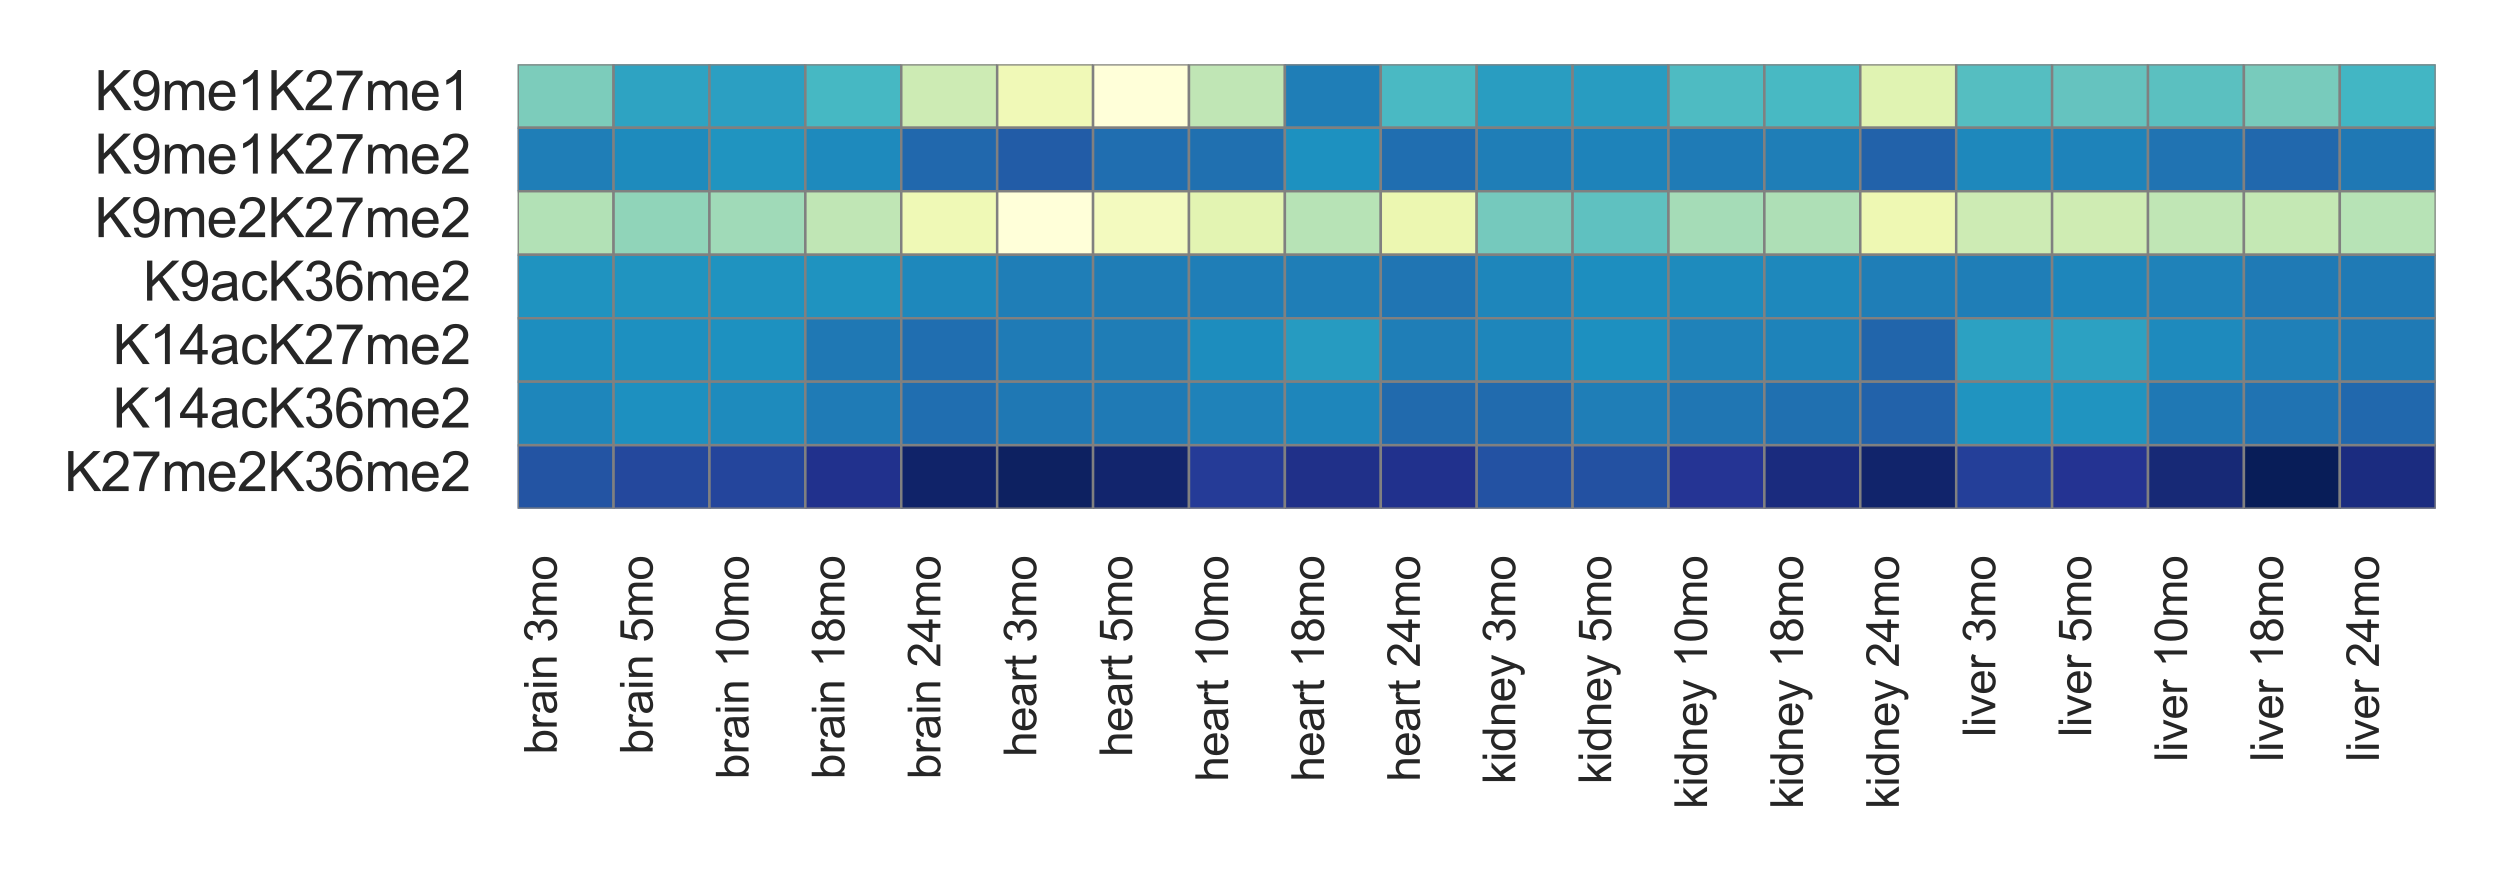 <?xml version="1.0" encoding="utf-8" standalone="no"?>
<!DOCTYPE svg PUBLIC "-//W3C//DTD SVG 1.1//EN"
  "http://www.w3.org/Graphics/SVG/1.1/DTD/svg11.dtd">
<svg xmlns:xlink="http://www.w3.org/1999/xlink" width="504pt" height="176.4pt" viewBox="0 0 504 176.4" xmlns="http://www.w3.org/2000/svg" version="1.1">
 <defs>
  <style type="text/css">*{stroke-linejoin: round; stroke-linecap: butt}</style>
 </defs>
 <g id="figure_1">
  <g id="patch_1">
   <path d="M 0 176.4 
L 504 176.4 
L 504 0 
L 0 0 
z
" style="fill: #ffffff"/>
  </g>
  <g id="axes_1">
   <g id="patch_2">
    <path d="M 104.36 102.55 
L 491.04 102.55 
L 491.04 12.96 
L 104.36 12.96 
z
" style="fill: #ffffff"/>
   </g>
   <g id="matplotlib.axis_1">
    <g id="xtick_1">
     <g id="text_1">
      <!-- brain 3mo -->
      <g style="fill: #262626" transform="translate(112.238 152.068) rotate(-90) scale(0.09 -0.09)">
       <defs>
        <path id="ArialMT-62" d="M 941 0 
L 419 0 
L 419 4581 
L 981 4581 
L 981 2947 
Q 1338 3394 1891 3394 
Q 2197 3394 2470 3270 
Q 2744 3147 2920 2923 
Q 3097 2700 3197 2384 
Q 3297 2069 3297 1709 
Q 3297 856 2875 390 
Q 2453 -75 1863 -75 
Q 1275 -75 941 416 
L 941 0 
z
M 934 1684 
Q 934 1088 1097 822 
Q 1363 388 1816 388 
Q 2184 388 2453 708 
Q 2722 1028 2722 1663 
Q 2722 2313 2464 2622 
Q 2206 2931 1841 2931 
Q 1472 2931 1203 2611 
Q 934 2291 934 1684 
z
" transform="scale(0.016)"/>
        <path id="ArialMT-72" d="M 416 0 
L 416 3319 
L 922 3319 
L 922 2816 
Q 1116 3169 1280 3281 
Q 1444 3394 1641 3394 
Q 1925 3394 2219 3213 
L 2025 2691 
Q 1819 2813 1613 2813 
Q 1428 2813 1281 2702 
Q 1134 2591 1072 2394 
Q 978 2094 978 1738 
L 978 0 
L 416 0 
z
" transform="scale(0.016)"/>
        <path id="ArialMT-61" d="M 2588 409 
Q 2275 144 1986 34 
Q 1697 -75 1366 -75 
Q 819 -75 525 192 
Q 231 459 231 875 
Q 231 1119 342 1320 
Q 453 1522 633 1644 
Q 813 1766 1038 1828 
Q 1203 1872 1538 1913 
Q 2219 1994 2541 2106 
Q 2544 2222 2544 2253 
Q 2544 2597 2384 2738 
Q 2169 2928 1744 2928 
Q 1347 2928 1158 2789 
Q 969 2650 878 2297 
L 328 2372 
Q 403 2725 575 2942 
Q 747 3159 1072 3276 
Q 1397 3394 1825 3394 
Q 2250 3394 2515 3294 
Q 2781 3194 2906 3042 
Q 3031 2891 3081 2659 
Q 3109 2516 3109 2141 
L 3109 1391 
Q 3109 606 3145 398 
Q 3181 191 3288 0 
L 2700 0 
Q 2613 175 2588 409 
z
M 2541 1666 
Q 2234 1541 1622 1453 
Q 1275 1403 1131 1340 
Q 988 1278 909 1158 
Q 831 1038 831 891 
Q 831 666 1001 516 
Q 1172 366 1500 366 
Q 1825 366 2078 508 
Q 2331 650 2450 897 
Q 2541 1088 2541 1459 
L 2541 1666 
z
" transform="scale(0.016)"/>
        <path id="ArialMT-69" d="M 425 3934 
L 425 4581 
L 988 4581 
L 988 3934 
L 425 3934 
z
M 425 0 
L 425 3319 
L 988 3319 
L 988 0 
L 425 0 
z
" transform="scale(0.016)"/>
        <path id="ArialMT-6e" d="M 422 0 
L 422 3319 
L 928 3319 
L 928 2847 
Q 1294 3394 1984 3394 
Q 2284 3394 2536 3286 
Q 2788 3178 2913 3003 
Q 3038 2828 3088 2588 
Q 3119 2431 3119 2041 
L 3119 0 
L 2556 0 
L 2556 2019 
Q 2556 2363 2490 2533 
Q 2425 2703 2258 2804 
Q 2091 2906 1866 2906 
Q 1506 2906 1245 2678 
Q 984 2450 984 1813 
L 984 0 
L 422 0 
z
" transform="scale(0.016)"/>
        <path id="ArialMT-20" transform="scale(0.016)"/>
        <path id="ArialMT-33" d="M 269 1209 
L 831 1284 
Q 928 806 1161 595 
Q 1394 384 1728 384 
Q 2125 384 2398 659 
Q 2672 934 2672 1341 
Q 2672 1728 2419 1979 
Q 2166 2231 1775 2231 
Q 1616 2231 1378 2169 
L 1441 2663 
Q 1497 2656 1531 2656 
Q 1891 2656 2178 2843 
Q 2466 3031 2466 3422 
Q 2466 3731 2256 3934 
Q 2047 4138 1716 4138 
Q 1388 4138 1169 3931 
Q 950 3725 888 3313 
L 325 3413 
Q 428 3978 793 4289 
Q 1159 4600 1703 4600 
Q 2078 4600 2393 4439 
Q 2709 4278 2876 4000 
Q 3044 3722 3044 3409 
Q 3044 3113 2884 2869 
Q 2725 2625 2413 2481 
Q 2819 2388 3044 2092 
Q 3269 1797 3269 1353 
Q 3269 753 2831 336 
Q 2394 -81 1725 -81 
Q 1122 -81 723 278 
Q 325 638 269 1209 
z
" transform="scale(0.016)"/>
        <path id="ArialMT-6d" d="M 422 0 
L 422 3319 
L 925 3319 
L 925 2853 
Q 1081 3097 1340 3245 
Q 1600 3394 1931 3394 
Q 2300 3394 2536 3241 
Q 2772 3088 2869 2813 
Q 3263 3394 3894 3394 
Q 4388 3394 4653 3120 
Q 4919 2847 4919 2278 
L 4919 0 
L 4359 0 
L 4359 2091 
Q 4359 2428 4304 2576 
Q 4250 2725 4106 2815 
Q 3963 2906 3769 2906 
Q 3419 2906 3187 2673 
Q 2956 2441 2956 1928 
L 2956 0 
L 2394 0 
L 2394 2156 
Q 2394 2531 2256 2718 
Q 2119 2906 1806 2906 
Q 1569 2906 1367 2781 
Q 1166 2656 1075 2415 
Q 984 2175 984 1722 
L 984 0 
L 422 0 
z
" transform="scale(0.016)"/>
        <path id="ArialMT-6f" d="M 213 1659 
Q 213 2581 725 3025 
Q 1153 3394 1769 3394 
Q 2453 3394 2887 2945 
Q 3322 2497 3322 1706 
Q 3322 1066 3130 698 
Q 2938 331 2570 128 
Q 2203 -75 1769 -75 
Q 1072 -75 642 372 
Q 213 819 213 1659 
z
M 791 1659 
Q 791 1022 1069 705 
Q 1347 388 1769 388 
Q 2188 388 2466 706 
Q 2744 1025 2744 1678 
Q 2744 2294 2464 2611 
Q 2184 2928 1769 2928 
Q 1347 2928 1069 2612 
Q 791 2297 791 1659 
z
" transform="scale(0.016)"/>
       </defs>
       <use xlink:href="#ArialMT-62"/>
       <use xlink:href="#ArialMT-72" transform="translate(55.615 0)"/>
       <use xlink:href="#ArialMT-61" transform="translate(88.916 0)"/>
       <use xlink:href="#ArialMT-69" transform="translate(144.531 0)"/>
       <use xlink:href="#ArialMT-6e" transform="translate(166.748 0)"/>
       <use xlink:href="#ArialMT-20" transform="translate(222.363 0)"/>
       <use xlink:href="#ArialMT-33" transform="translate(250.146 0)"/>
       <use xlink:href="#ArialMT-6d" transform="translate(305.762 0)"/>
       <use xlink:href="#ArialMT-6f" transform="translate(389.062 0)"/>
      </g>
     </g>
    </g>
    <g id="xtick_2">
     <g id="text_2">
      <!-- brain 5mo -->
      <g style="fill: #262626" transform="translate(131.572 152.068) rotate(-90) scale(0.09 -0.09)">
       <defs>
        <path id="ArialMT-35" d="M 266 1200 
L 856 1250 
Q 922 819 1161 601 
Q 1400 384 1738 384 
Q 2144 384 2425 690 
Q 2706 997 2706 1503 
Q 2706 1984 2436 2262 
Q 2166 2541 1728 2541 
Q 1456 2541 1237 2417 
Q 1019 2294 894 2097 
L 366 2166 
L 809 4519 
L 3088 4519 
L 3088 3981 
L 1259 3981 
L 1013 2750 
Q 1425 3038 1878 3038 
Q 2478 3038 2890 2622 
Q 3303 2206 3303 1553 
Q 3303 931 2941 478 
Q 2500 -78 1738 -78 
Q 1113 -78 717 272 
Q 322 622 266 1200 
z
" transform="scale(0.016)"/>
       </defs>
       <use xlink:href="#ArialMT-62"/>
       <use xlink:href="#ArialMT-72" transform="translate(55.615 0)"/>
       <use xlink:href="#ArialMT-61" transform="translate(88.916 0)"/>
       <use xlink:href="#ArialMT-69" transform="translate(144.531 0)"/>
       <use xlink:href="#ArialMT-6e" transform="translate(166.748 0)"/>
       <use xlink:href="#ArialMT-20" transform="translate(222.363 0)"/>
       <use xlink:href="#ArialMT-35" transform="translate(250.146 0)"/>
       <use xlink:href="#ArialMT-6d" transform="translate(305.762 0)"/>
       <use xlink:href="#ArialMT-6f" transform="translate(389.062 0)"/>
      </g>
     </g>
    </g>
    <g id="xtick_3">
     <g id="text_3">
      <!-- brain 10mo -->
      <g style="fill: #262626" transform="translate(150.906 157.072) rotate(-90) scale(0.09 -0.09)">
       <defs>
        <path id="ArialMT-31" d="M 2384 0 
L 1822 0 
L 1822 3584 
Q 1619 3391 1289 3197 
Q 959 3003 697 2906 
L 697 3450 
Q 1169 3672 1522 3987 
Q 1875 4303 2022 4600 
L 2384 4600 
L 2384 0 
z
" transform="scale(0.016)"/>
        <path id="ArialMT-30" d="M 266 2259 
Q 266 3072 433 3567 
Q 600 4063 929 4331 
Q 1259 4600 1759 4600 
Q 2128 4600 2406 4451 
Q 2684 4303 2865 4023 
Q 3047 3744 3150 3342 
Q 3253 2941 3253 2259 
Q 3253 1453 3087 958 
Q 2922 463 2592 192 
Q 2263 -78 1759 -78 
Q 1097 -78 719 397 
Q 266 969 266 2259 
z
M 844 2259 
Q 844 1131 1108 757 
Q 1372 384 1759 384 
Q 2147 384 2411 759 
Q 2675 1134 2675 2259 
Q 2675 3391 2411 3762 
Q 2147 4134 1753 4134 
Q 1366 4134 1134 3806 
Q 844 3388 844 2259 
z
" transform="scale(0.016)"/>
       </defs>
       <use xlink:href="#ArialMT-62"/>
       <use xlink:href="#ArialMT-72" transform="translate(55.615 0)"/>
       <use xlink:href="#ArialMT-61" transform="translate(88.916 0)"/>
       <use xlink:href="#ArialMT-69" transform="translate(144.531 0)"/>
       <use xlink:href="#ArialMT-6e" transform="translate(166.748 0)"/>
       <use xlink:href="#ArialMT-20" transform="translate(222.363 0)"/>
       <use xlink:href="#ArialMT-31" transform="translate(250.146 0)"/>
       <use xlink:href="#ArialMT-30" transform="translate(305.762 0)"/>
       <use xlink:href="#ArialMT-6d" transform="translate(361.377 0)"/>
       <use xlink:href="#ArialMT-6f" transform="translate(444.678 0)"/>
      </g>
     </g>
    </g>
    <g id="xtick_4">
     <g id="text_4">
      <!-- brain 18mo -->
      <g style="fill: #262626" transform="translate(170.24 157.072) rotate(-90) scale(0.09 -0.09)">
       <defs>
        <path id="ArialMT-38" d="M 1131 2484 
Q 781 2613 612 2850 
Q 444 3088 444 3419 
Q 444 3919 803 4259 
Q 1163 4600 1759 4600 
Q 2359 4600 2725 4251 
Q 3091 3903 3091 3403 
Q 3091 3084 2923 2848 
Q 2756 2613 2416 2484 
Q 2838 2347 3058 2040 
Q 3278 1734 3278 1309 
Q 3278 722 2862 322 
Q 2447 -78 1769 -78 
Q 1091 -78 675 323 
Q 259 725 259 1325 
Q 259 1772 486 2073 
Q 713 2375 1131 2484 
z
M 1019 3438 
Q 1019 3113 1228 2906 
Q 1438 2700 1772 2700 
Q 2097 2700 2305 2904 
Q 2513 3109 2513 3406 
Q 2513 3716 2298 3927 
Q 2084 4138 1766 4138 
Q 1444 4138 1231 3931 
Q 1019 3725 1019 3438 
z
M 838 1322 
Q 838 1081 952 856 
Q 1066 631 1291 507 
Q 1516 384 1775 384 
Q 2178 384 2440 643 
Q 2703 903 2703 1303 
Q 2703 1709 2433 1975 
Q 2163 2241 1756 2241 
Q 1359 2241 1098 1978 
Q 838 1716 838 1322 
z
" transform="scale(0.016)"/>
       </defs>
       <use xlink:href="#ArialMT-62"/>
       <use xlink:href="#ArialMT-72" transform="translate(55.615 0)"/>
       <use xlink:href="#ArialMT-61" transform="translate(88.916 0)"/>
       <use xlink:href="#ArialMT-69" transform="translate(144.531 0)"/>
       <use xlink:href="#ArialMT-6e" transform="translate(166.748 0)"/>
       <use xlink:href="#ArialMT-20" transform="translate(222.363 0)"/>
       <use xlink:href="#ArialMT-31" transform="translate(250.146 0)"/>
       <use xlink:href="#ArialMT-38" transform="translate(305.762 0)"/>
       <use xlink:href="#ArialMT-6d" transform="translate(361.377 0)"/>
       <use xlink:href="#ArialMT-6f" transform="translate(444.678 0)"/>
      </g>
     </g>
    </g>
    <g id="xtick_5">
     <g id="text_5">
      <!-- brain 24mo -->
      <g style="fill: #262626" transform="translate(189.574 157.072) rotate(-90) scale(0.09 -0.09)">
       <defs>
        <path id="ArialMT-32" d="M 3222 541 
L 3222 0 
L 194 0 
Q 188 203 259 391 
Q 375 700 629 1000 
Q 884 1300 1366 1694 
Q 2113 2306 2375 2664 
Q 2638 3022 2638 3341 
Q 2638 3675 2398 3904 
Q 2159 4134 1775 4134 
Q 1369 4134 1125 3890 
Q 881 3647 878 3216 
L 300 3275 
Q 359 3922 746 4261 
Q 1134 4600 1788 4600 
Q 2447 4600 2831 4234 
Q 3216 3869 3216 3328 
Q 3216 3053 3103 2787 
Q 2991 2522 2730 2228 
Q 2469 1934 1863 1422 
Q 1356 997 1212 845 
Q 1069 694 975 541 
L 3222 541 
z
" transform="scale(0.016)"/>
        <path id="ArialMT-34" d="M 2069 0 
L 2069 1097 
L 81 1097 
L 81 1613 
L 2172 4581 
L 2631 4581 
L 2631 1613 
L 3250 1613 
L 3250 1097 
L 2631 1097 
L 2631 0 
L 2069 0 
z
M 2069 1613 
L 2069 3678 
L 634 1613 
L 2069 1613 
z
" transform="scale(0.016)"/>
       </defs>
       <use xlink:href="#ArialMT-62"/>
       <use xlink:href="#ArialMT-72" transform="translate(55.615 0)"/>
       <use xlink:href="#ArialMT-61" transform="translate(88.916 0)"/>
       <use xlink:href="#ArialMT-69" transform="translate(144.531 0)"/>
       <use xlink:href="#ArialMT-6e" transform="translate(166.748 0)"/>
       <use xlink:href="#ArialMT-20" transform="translate(222.363 0)"/>
       <use xlink:href="#ArialMT-32" transform="translate(250.146 0)"/>
       <use xlink:href="#ArialMT-34" transform="translate(305.762 0)"/>
       <use xlink:href="#ArialMT-6d" transform="translate(361.377 0)"/>
       <use xlink:href="#ArialMT-6f" transform="translate(444.678 0)"/>
      </g>
     </g>
    </g>
    <g id="xtick_6">
     <g id="text_6">
      <!-- heart 3mo -->
      <g style="fill: #262626" transform="translate(208.908 152.568) rotate(-90) scale(0.09 -0.09)">
       <defs>
        <path id="ArialMT-68" d="M 422 0 
L 422 4581 
L 984 4581 
L 984 2938 
Q 1378 3394 1978 3394 
Q 2347 3394 2619 3248 
Q 2891 3103 3008 2847 
Q 3125 2591 3125 2103 
L 3125 0 
L 2563 0 
L 2563 2103 
Q 2563 2525 2380 2717 
Q 2197 2909 1863 2909 
Q 1613 2909 1392 2779 
Q 1172 2650 1078 2428 
Q 984 2206 984 1816 
L 984 0 
L 422 0 
z
" transform="scale(0.016)"/>
        <path id="ArialMT-65" d="M 2694 1069 
L 3275 997 
Q 3138 488 2766 206 
Q 2394 -75 1816 -75 
Q 1088 -75 661 373 
Q 234 822 234 1631 
Q 234 2469 665 2931 
Q 1097 3394 1784 3394 
Q 2450 3394 2872 2941 
Q 3294 2488 3294 1666 
Q 3294 1616 3291 1516 
L 816 1516 
Q 847 969 1125 678 
Q 1403 388 1819 388 
Q 2128 388 2347 550 
Q 2566 713 2694 1069 
z
M 847 1978 
L 2700 1978 
Q 2663 2397 2488 2606 
Q 2219 2931 1791 2931 
Q 1403 2931 1139 2672 
Q 875 2413 847 1978 
z
" transform="scale(0.016)"/>
        <path id="ArialMT-74" d="M 1650 503 
L 1731 6 
Q 1494 -44 1306 -44 
Q 1000 -44 831 53 
Q 663 150 594 308 
Q 525 466 525 972 
L 525 2881 
L 113 2881 
L 113 3319 
L 525 3319 
L 525 4141 
L 1084 4478 
L 1084 3319 
L 1650 3319 
L 1650 2881 
L 1084 2881 
L 1084 941 
Q 1084 700 1114 631 
Q 1144 563 1211 522 
Q 1278 481 1403 481 
Q 1497 481 1650 503 
z
" transform="scale(0.016)"/>
       </defs>
       <use xlink:href="#ArialMT-68"/>
       <use xlink:href="#ArialMT-65" transform="translate(55.615 0)"/>
       <use xlink:href="#ArialMT-61" transform="translate(111.23 0)"/>
       <use xlink:href="#ArialMT-72" transform="translate(166.846 0)"/>
       <use xlink:href="#ArialMT-74" transform="translate(200.146 0)"/>
       <use xlink:href="#ArialMT-20" transform="translate(227.93 0)"/>
       <use xlink:href="#ArialMT-33" transform="translate(255.713 0)"/>
       <use xlink:href="#ArialMT-6d" transform="translate(311.328 0)"/>
       <use xlink:href="#ArialMT-6f" transform="translate(394.629 0)"/>
      </g>
     </g>
    </g>
    <g id="xtick_7">
     <g id="text_7">
      <!-- heart 5mo -->
      <g style="fill: #262626" transform="translate(228.242 152.568) rotate(-90) scale(0.09 -0.09)">
       <use xlink:href="#ArialMT-68"/>
       <use xlink:href="#ArialMT-65" transform="translate(55.615 0)"/>
       <use xlink:href="#ArialMT-61" transform="translate(111.23 0)"/>
       <use xlink:href="#ArialMT-72" transform="translate(166.846 0)"/>
       <use xlink:href="#ArialMT-74" transform="translate(200.146 0)"/>
       <use xlink:href="#ArialMT-20" transform="translate(227.93 0)"/>
       <use xlink:href="#ArialMT-35" transform="translate(255.713 0)"/>
       <use xlink:href="#ArialMT-6d" transform="translate(311.328 0)"/>
       <use xlink:href="#ArialMT-6f" transform="translate(394.629 0)"/>
      </g>
     </g>
    </g>
    <g id="xtick_8">
     <g id="text_8">
      <!-- heart 10mo -->
      <g style="fill: #262626" transform="translate(247.576 157.573) rotate(-90) scale(0.09 -0.09)">
       <use xlink:href="#ArialMT-68"/>
       <use xlink:href="#ArialMT-65" transform="translate(55.615 0)"/>
       <use xlink:href="#ArialMT-61" transform="translate(111.23 0)"/>
       <use xlink:href="#ArialMT-72" transform="translate(166.846 0)"/>
       <use xlink:href="#ArialMT-74" transform="translate(200.146 0)"/>
       <use xlink:href="#ArialMT-20" transform="translate(227.93 0)"/>
       <use xlink:href="#ArialMT-31" transform="translate(255.713 0)"/>
       <use xlink:href="#ArialMT-30" transform="translate(311.328 0)"/>
       <use xlink:href="#ArialMT-6d" transform="translate(366.943 0)"/>
       <use xlink:href="#ArialMT-6f" transform="translate(450.244 0)"/>
      </g>
     </g>
    </g>
    <g id="xtick_9">
     <g id="text_9">
      <!-- heart 18mo -->
      <g style="fill: #262626" transform="translate(266.91 157.573) rotate(-90) scale(0.09 -0.09)">
       <use xlink:href="#ArialMT-68"/>
       <use xlink:href="#ArialMT-65" transform="translate(55.615 0)"/>
       <use xlink:href="#ArialMT-61" transform="translate(111.23 0)"/>
       <use xlink:href="#ArialMT-72" transform="translate(166.846 0)"/>
       <use xlink:href="#ArialMT-74" transform="translate(200.146 0)"/>
       <use xlink:href="#ArialMT-20" transform="translate(227.93 0)"/>
       <use xlink:href="#ArialMT-31" transform="translate(255.713 0)"/>
       <use xlink:href="#ArialMT-38" transform="translate(311.328 0)"/>
       <use xlink:href="#ArialMT-6d" transform="translate(366.943 0)"/>
       <use xlink:href="#ArialMT-6f" transform="translate(450.244 0)"/>
      </g>
     </g>
    </g>
    <g id="xtick_10">
     <g id="text_10">
      <!-- heart 24mo -->
      <g style="fill: #262626" transform="translate(286.244 157.573) rotate(-90) scale(0.09 -0.09)">
       <use xlink:href="#ArialMT-68"/>
       <use xlink:href="#ArialMT-65" transform="translate(55.615 0)"/>
       <use xlink:href="#ArialMT-61" transform="translate(111.23 0)"/>
       <use xlink:href="#ArialMT-72" transform="translate(166.846 0)"/>
       <use xlink:href="#ArialMT-74" transform="translate(200.146 0)"/>
       <use xlink:href="#ArialMT-20" transform="translate(227.93 0)"/>
       <use xlink:href="#ArialMT-32" transform="translate(255.713 0)"/>
       <use xlink:href="#ArialMT-34" transform="translate(311.328 0)"/>
       <use xlink:href="#ArialMT-6d" transform="translate(366.943 0)"/>
       <use xlink:href="#ArialMT-6f" transform="translate(450.244 0)"/>
      </g>
     </g>
    </g>
    <g id="xtick_11">
     <g id="text_11">
      <!-- kidney 3mo -->
      <g style="fill: #262626" transform="translate(305.473 158.071) rotate(-90) scale(0.09 -0.09)">
       <defs>
        <path id="ArialMT-6b" d="M 425 0 
L 425 4581 
L 988 4581 
L 988 1969 
L 2319 3319 
L 3047 3319 
L 1778 2088 
L 3175 0 
L 2481 0 
L 1384 1697 
L 988 1316 
L 988 0 
L 425 0 
z
" transform="scale(0.016)"/>
        <path id="ArialMT-64" d="M 2575 0 
L 2575 419 
Q 2259 -75 1647 -75 
Q 1250 -75 917 144 
Q 584 363 401 755 
Q 219 1147 219 1656 
Q 219 2153 384 2558 
Q 550 2963 881 3178 
Q 1213 3394 1622 3394 
Q 1922 3394 2156 3267 
Q 2391 3141 2538 2938 
L 2538 4581 
L 3097 4581 
L 3097 0 
L 2575 0 
z
M 797 1656 
Q 797 1019 1065 703 
Q 1334 388 1700 388 
Q 2069 388 2326 689 
Q 2584 991 2584 1609 
Q 2584 2291 2321 2609 
Q 2059 2928 1675 2928 
Q 1300 2928 1048 2622 
Q 797 2316 797 1656 
z
" transform="scale(0.016)"/>
        <path id="ArialMT-79" d="M 397 -1278 
L 334 -750 
Q 519 -800 656 -800 
Q 844 -800 956 -737 
Q 1069 -675 1141 -563 
Q 1194 -478 1313 -144 
Q 1328 -97 1363 -6 
L 103 3319 
L 709 3319 
L 1400 1397 
Q 1534 1031 1641 628 
Q 1738 1016 1872 1384 
L 2581 3319 
L 3144 3319 
L 1881 -56 
Q 1678 -603 1566 -809 
Q 1416 -1088 1222 -1217 
Q 1028 -1347 759 -1347 
Q 597 -1347 397 -1278 
z
" transform="scale(0.016)"/>
       </defs>
       <use xlink:href="#ArialMT-6b"/>
       <use xlink:href="#ArialMT-69" transform="translate(50 0)"/>
       <use xlink:href="#ArialMT-64" transform="translate(72.217 0)"/>
       <use xlink:href="#ArialMT-6e" transform="translate(127.832 0)"/>
       <use xlink:href="#ArialMT-65" transform="translate(183.447 0)"/>
       <use xlink:href="#ArialMT-79" transform="translate(239.062 0)"/>
       <use xlink:href="#ArialMT-20" transform="translate(289.062 0)"/>
       <use xlink:href="#ArialMT-33" transform="translate(316.846 0)"/>
       <use xlink:href="#ArialMT-6d" transform="translate(372.461 0)"/>
       <use xlink:href="#ArialMT-6f" transform="translate(455.762 0)"/>
      </g>
     </g>
    </g>
    <g id="xtick_12">
     <g id="text_12">
      <!-- kidney 5mo -->
      <g style="fill: #262626" transform="translate(324.807 158.071) rotate(-90) scale(0.09 -0.09)">
       <use xlink:href="#ArialMT-6b"/>
       <use xlink:href="#ArialMT-69" transform="translate(50 0)"/>
       <use xlink:href="#ArialMT-64" transform="translate(72.217 0)"/>
       <use xlink:href="#ArialMT-6e" transform="translate(127.832 0)"/>
       <use xlink:href="#ArialMT-65" transform="translate(183.447 0)"/>
       <use xlink:href="#ArialMT-79" transform="translate(239.062 0)"/>
       <use xlink:href="#ArialMT-20" transform="translate(289.062 0)"/>
       <use xlink:href="#ArialMT-35" transform="translate(316.846 0)"/>
       <use xlink:href="#ArialMT-6d" transform="translate(372.461 0)"/>
       <use xlink:href="#ArialMT-6f" transform="translate(455.762 0)"/>
      </g>
     </g>
    </g>
    <g id="xtick_13">
     <g id="text_13">
      <!-- kidney 10mo -->
      <g style="fill: #262626" transform="translate(344.141 163.076) rotate(-90) scale(0.09 -0.09)">
       <use xlink:href="#ArialMT-6b"/>
       <use xlink:href="#ArialMT-69" transform="translate(50 0)"/>
       <use xlink:href="#ArialMT-64" transform="translate(72.217 0)"/>
       <use xlink:href="#ArialMT-6e" transform="translate(127.832 0)"/>
       <use xlink:href="#ArialMT-65" transform="translate(183.447 0)"/>
       <use xlink:href="#ArialMT-79" transform="translate(239.062 0)"/>
       <use xlink:href="#ArialMT-20" transform="translate(289.062 0)"/>
       <use xlink:href="#ArialMT-31" transform="translate(316.846 0)"/>
       <use xlink:href="#ArialMT-30" transform="translate(372.461 0)"/>
       <use xlink:href="#ArialMT-6d" transform="translate(428.076 0)"/>
       <use xlink:href="#ArialMT-6f" transform="translate(511.377 0)"/>
      </g>
     </g>
    </g>
    <g id="xtick_14">
     <g id="text_14">
      <!-- kidney 18mo -->
      <g style="fill: #262626" transform="translate(363.475 163.076) rotate(-90) scale(0.09 -0.09)">
       <use xlink:href="#ArialMT-6b"/>
       <use xlink:href="#ArialMT-69" transform="translate(50 0)"/>
       <use xlink:href="#ArialMT-64" transform="translate(72.217 0)"/>
       <use xlink:href="#ArialMT-6e" transform="translate(127.832 0)"/>
       <use xlink:href="#ArialMT-65" transform="translate(183.447 0)"/>
       <use xlink:href="#ArialMT-79" transform="translate(239.062 0)"/>
       <use xlink:href="#ArialMT-20" transform="translate(289.062 0)"/>
       <use xlink:href="#ArialMT-31" transform="translate(316.846 0)"/>
       <use xlink:href="#ArialMT-38" transform="translate(372.461 0)"/>
       <use xlink:href="#ArialMT-6d" transform="translate(428.076 0)"/>
       <use xlink:href="#ArialMT-6f" transform="translate(511.377 0)"/>
      </g>
     </g>
    </g>
    <g id="xtick_15">
     <g id="text_15">
      <!-- kidney 24mo -->
      <g style="fill: #262626" transform="translate(382.809 163.076) rotate(-90) scale(0.09 -0.09)">
       <use xlink:href="#ArialMT-6b"/>
       <use xlink:href="#ArialMT-69" transform="translate(50 0)"/>
       <use xlink:href="#ArialMT-64" transform="translate(72.217 0)"/>
       <use xlink:href="#ArialMT-6e" transform="translate(127.832 0)"/>
       <use xlink:href="#ArialMT-65" transform="translate(183.447 0)"/>
       <use xlink:href="#ArialMT-79" transform="translate(239.062 0)"/>
       <use xlink:href="#ArialMT-20" transform="translate(289.062 0)"/>
       <use xlink:href="#ArialMT-32" transform="translate(316.846 0)"/>
       <use xlink:href="#ArialMT-34" transform="translate(372.461 0)"/>
       <use xlink:href="#ArialMT-6d" transform="translate(428.076 0)"/>
       <use xlink:href="#ArialMT-6f" transform="translate(511.377 0)"/>
      </g>
     </g>
    </g>
    <g id="xtick_16">
     <g id="text_16">
      <!-- liver 3mo -->
      <g style="fill: #262626" transform="translate(402.248 148.558) rotate(-90) scale(0.09 -0.09)">
       <defs>
        <path id="ArialMT-6c" d="M 409 0 
L 409 4581 
L 972 4581 
L 972 0 
L 409 0 
z
" transform="scale(0.016)"/>
        <path id="ArialMT-76" d="M 1344 0 
L 81 3319 
L 675 3319 
L 1388 1331 
Q 1503 1009 1600 663 
Q 1675 925 1809 1294 
L 2547 3319 
L 3125 3319 
L 1869 0 
L 1344 0 
z
" transform="scale(0.016)"/>
       </defs>
       <use xlink:href="#ArialMT-6c"/>
       <use xlink:href="#ArialMT-69" transform="translate(22.217 0)"/>
       <use xlink:href="#ArialMT-76" transform="translate(44.434 0)"/>
       <use xlink:href="#ArialMT-65" transform="translate(94.434 0)"/>
       <use xlink:href="#ArialMT-72" transform="translate(150.049 0)"/>
       <use xlink:href="#ArialMT-20" transform="translate(183.35 0)"/>
       <use xlink:href="#ArialMT-33" transform="translate(211.133 0)"/>
       <use xlink:href="#ArialMT-6d" transform="translate(266.748 0)"/>
       <use xlink:href="#ArialMT-6f" transform="translate(350.049 0)"/>
      </g>
     </g>
    </g>
    <g id="xtick_17">
     <g id="text_17">
      <!-- liver 5mo -->
      <g style="fill: #262626" transform="translate(421.582 148.558) rotate(-90) scale(0.09 -0.09)">
       <use xlink:href="#ArialMT-6c"/>
       <use xlink:href="#ArialMT-69" transform="translate(22.217 0)"/>
       <use xlink:href="#ArialMT-76" transform="translate(44.434 0)"/>
       <use xlink:href="#ArialMT-65" transform="translate(94.434 0)"/>
       <use xlink:href="#ArialMT-72" transform="translate(150.049 0)"/>
       <use xlink:href="#ArialMT-20" transform="translate(183.35 0)"/>
       <use xlink:href="#ArialMT-35" transform="translate(211.133 0)"/>
       <use xlink:href="#ArialMT-6d" transform="translate(266.748 0)"/>
       <use xlink:href="#ArialMT-6f" transform="translate(350.049 0)"/>
      </g>
     </g>
    </g>
    <g id="xtick_18">
     <g id="text_18">
      <!-- liver 10mo -->
      <g style="fill: #262626" transform="translate(440.916 153.562) rotate(-90) scale(0.09 -0.09)">
       <use xlink:href="#ArialMT-6c"/>
       <use xlink:href="#ArialMT-69" transform="translate(22.217 0)"/>
       <use xlink:href="#ArialMT-76" transform="translate(44.434 0)"/>
       <use xlink:href="#ArialMT-65" transform="translate(94.434 0)"/>
       <use xlink:href="#ArialMT-72" transform="translate(150.049 0)"/>
       <use xlink:href="#ArialMT-20" transform="translate(183.35 0)"/>
       <use xlink:href="#ArialMT-31" transform="translate(211.133 0)"/>
       <use xlink:href="#ArialMT-30" transform="translate(266.748 0)"/>
       <use xlink:href="#ArialMT-6d" transform="translate(322.363 0)"/>
       <use xlink:href="#ArialMT-6f" transform="translate(405.664 0)"/>
      </g>
     </g>
    </g>
    <g id="xtick_19">
     <g id="text_19">
      <!-- liver 18mo -->
      <g style="fill: #262626" transform="translate(460.25 153.562) rotate(-90) scale(0.09 -0.09)">
       <use xlink:href="#ArialMT-6c"/>
       <use xlink:href="#ArialMT-69" transform="translate(22.217 0)"/>
       <use xlink:href="#ArialMT-76" transform="translate(44.434 0)"/>
       <use xlink:href="#ArialMT-65" transform="translate(94.434 0)"/>
       <use xlink:href="#ArialMT-72" transform="translate(150.049 0)"/>
       <use xlink:href="#ArialMT-20" transform="translate(183.35 0)"/>
       <use xlink:href="#ArialMT-31" transform="translate(211.133 0)"/>
       <use xlink:href="#ArialMT-38" transform="translate(266.748 0)"/>
       <use xlink:href="#ArialMT-6d" transform="translate(322.363 0)"/>
       <use xlink:href="#ArialMT-6f" transform="translate(405.664 0)"/>
      </g>
     </g>
    </g>
    <g id="xtick_20">
     <g id="text_20">
      <!-- liver 24mo -->
      <g style="fill: #262626" transform="translate(479.584 153.562) rotate(-90) scale(0.09 -0.09)">
       <use xlink:href="#ArialMT-6c"/>
       <use xlink:href="#ArialMT-69" transform="translate(22.217 0)"/>
       <use xlink:href="#ArialMT-76" transform="translate(44.434 0)"/>
       <use xlink:href="#ArialMT-65" transform="translate(94.434 0)"/>
       <use xlink:href="#ArialMT-72" transform="translate(150.049 0)"/>
       <use xlink:href="#ArialMT-20" transform="translate(183.35 0)"/>
       <use xlink:href="#ArialMT-32" transform="translate(211.133 0)"/>
       <use xlink:href="#ArialMT-34" transform="translate(266.748 0)"/>
       <use xlink:href="#ArialMT-6d" transform="translate(322.363 0)"/>
       <use xlink:href="#ArialMT-6f" transform="translate(405.664 0)"/>
      </g>
     </g>
    </g>
   </g>
   <g id="matplotlib.axis_2">
    <g id="ytick_1">
     <g id="text_21">
      <!-- K9me1K27me1 -->
      <g style="fill: #262626" transform="translate(19.041 22.203) scale(0.11 -0.11)">
       <defs>
        <path id="ArialMT-4b" d="M 469 0 
L 469 4581 
L 1075 4581 
L 1075 2309 
L 3350 4581 
L 4172 4581 
L 2250 2725 
L 4256 0 
L 3456 0 
L 1825 2319 
L 1075 1588 
L 1075 0 
L 469 0 
z
" transform="scale(0.016)"/>
        <path id="ArialMT-39" d="M 350 1059 
L 891 1109 
Q 959 728 1153 556 
Q 1347 384 1650 384 
Q 1909 384 2104 503 
Q 2300 622 2425 820 
Q 2550 1019 2634 1356 
Q 2719 1694 2719 2044 
Q 2719 2081 2716 2156 
Q 2547 1888 2255 1720 
Q 1963 1553 1622 1553 
Q 1053 1553 659 1965 
Q 266 2378 266 3053 
Q 266 3750 677 4175 
Q 1088 4600 1706 4600 
Q 2153 4600 2523 4359 
Q 2894 4119 3086 3673 
Q 3278 3228 3278 2384 
Q 3278 1506 3087 986 
Q 2897 466 2520 194 
Q 2144 -78 1638 -78 
Q 1100 -78 759 220 
Q 419 519 350 1059 
z
M 2653 3081 
Q 2653 3566 2395 3850 
Q 2138 4134 1775 4134 
Q 1400 4134 1122 3828 
Q 844 3522 844 3034 
Q 844 2597 1108 2323 
Q 1372 2050 1759 2050 
Q 2150 2050 2401 2323 
Q 2653 2597 2653 3081 
z
" transform="scale(0.016)"/>
        <path id="ArialMT-37" d="M 303 3981 
L 303 4522 
L 3269 4522 
L 3269 4084 
Q 2831 3619 2401 2847 
Q 1972 2075 1738 1259 
Q 1569 684 1522 0 
L 944 0 
Q 953 541 1156 1306 
Q 1359 2072 1739 2783 
Q 2119 3494 2547 3981 
L 303 3981 
z
" transform="scale(0.016)"/>
       </defs>
       <use xlink:href="#ArialMT-4b"/>
       <use xlink:href="#ArialMT-39" transform="translate(66.699 0)"/>
       <use xlink:href="#ArialMT-6d" transform="translate(122.314 0)"/>
       <use xlink:href="#ArialMT-65" transform="translate(205.615 0)"/>
       <use xlink:href="#ArialMT-31" transform="translate(261.23 0)"/>
       <use xlink:href="#ArialMT-4b" transform="translate(316.846 0)"/>
       <use xlink:href="#ArialMT-32" transform="translate(383.545 0)"/>
       <use xlink:href="#ArialMT-37" transform="translate(439.16 0)"/>
       <use xlink:href="#ArialMT-6d" transform="translate(494.775 0)"/>
       <use xlink:href="#ArialMT-65" transform="translate(578.076 0)"/>
       <use xlink:href="#ArialMT-31" transform="translate(633.691 0)"/>
      </g>
     </g>
    </g>
    <g id="ytick_2">
     <g id="text_22">
      <!-- K9me1K27me2 -->
      <g style="fill: #262626" transform="translate(19.041 35.002) scale(0.11 -0.11)">
       <use xlink:href="#ArialMT-4b"/>
       <use xlink:href="#ArialMT-39" transform="translate(66.699 0)"/>
       <use xlink:href="#ArialMT-6d" transform="translate(122.314 0)"/>
       <use xlink:href="#ArialMT-65" transform="translate(205.615 0)"/>
       <use xlink:href="#ArialMT-31" transform="translate(261.23 0)"/>
       <use xlink:href="#ArialMT-4b" transform="translate(316.846 0)"/>
       <use xlink:href="#ArialMT-32" transform="translate(383.545 0)"/>
       <use xlink:href="#ArialMT-37" transform="translate(439.16 0)"/>
       <use xlink:href="#ArialMT-6d" transform="translate(494.775 0)"/>
       <use xlink:href="#ArialMT-65" transform="translate(578.076 0)"/>
       <use xlink:href="#ArialMT-32" transform="translate(633.691 0)"/>
      </g>
     </g>
    </g>
    <g id="ytick_3">
     <g id="text_23">
      <!-- K9me2K27me2 -->
      <g style="fill: #262626" transform="translate(19.041 47.8) scale(0.11 -0.11)">
       <use xlink:href="#ArialMT-4b"/>
       <use xlink:href="#ArialMT-39" transform="translate(66.699 0)"/>
       <use xlink:href="#ArialMT-6d" transform="translate(122.314 0)"/>
       <use xlink:href="#ArialMT-65" transform="translate(205.615 0)"/>
       <use xlink:href="#ArialMT-32" transform="translate(261.23 0)"/>
       <use xlink:href="#ArialMT-4b" transform="translate(316.846 0)"/>
       <use xlink:href="#ArialMT-32" transform="translate(383.545 0)"/>
       <use xlink:href="#ArialMT-37" transform="translate(439.16 0)"/>
       <use xlink:href="#ArialMT-6d" transform="translate(494.775 0)"/>
       <use xlink:href="#ArialMT-65" transform="translate(578.076 0)"/>
       <use xlink:href="#ArialMT-32" transform="translate(633.691 0)"/>
      </g>
     </g>
    </g>
    <g id="ytick_4">
     <g id="text_24">
      <!-- K9acK36me2 -->
      <g style="fill: #262626" transform="translate(28.82 60.599) scale(0.11 -0.11)">
       <defs>
        <path id="ArialMT-63" d="M 2588 1216 
L 3141 1144 
Q 3050 572 2676 248 
Q 2303 -75 1759 -75 
Q 1078 -75 664 370 
Q 250 816 250 1647 
Q 250 2184 428 2587 
Q 606 2991 970 3192 
Q 1334 3394 1763 3394 
Q 2303 3394 2647 3120 
Q 2991 2847 3088 2344 
L 2541 2259 
Q 2463 2594 2264 2762 
Q 2066 2931 1784 2931 
Q 1359 2931 1093 2626 
Q 828 2322 828 1663 
Q 828 994 1084 691 
Q 1341 388 1753 388 
Q 2084 388 2306 591 
Q 2528 794 2588 1216 
z
" transform="scale(0.016)"/>
        <path id="ArialMT-36" d="M 3184 3459 
L 2625 3416 
Q 2550 3747 2413 3897 
Q 2184 4138 1850 4138 
Q 1581 4138 1378 3988 
Q 1113 3794 959 3422 
Q 806 3050 800 2363 
Q 1003 2672 1297 2822 
Q 1591 2972 1913 2972 
Q 2475 2972 2870 2558 
Q 3266 2144 3266 1488 
Q 3266 1056 3080 686 
Q 2894 316 2569 119 
Q 2244 -78 1831 -78 
Q 1128 -78 684 439 
Q 241 956 241 2144 
Q 241 3472 731 4075 
Q 1159 4600 1884 4600 
Q 2425 4600 2770 4297 
Q 3116 3994 3184 3459 
z
M 888 1484 
Q 888 1194 1011 928 
Q 1134 663 1356 523 
Q 1578 384 1822 384 
Q 2178 384 2434 671 
Q 2691 959 2691 1453 
Q 2691 1928 2437 2201 
Q 2184 2475 1800 2475 
Q 1419 2475 1153 2201 
Q 888 1928 888 1484 
z
" transform="scale(0.016)"/>
       </defs>
       <use xlink:href="#ArialMT-4b"/>
       <use xlink:href="#ArialMT-39" transform="translate(66.699 0)"/>
       <use xlink:href="#ArialMT-61" transform="translate(122.314 0)"/>
       <use xlink:href="#ArialMT-63" transform="translate(177.93 0)"/>
       <use xlink:href="#ArialMT-4b" transform="translate(227.93 0)"/>
       <use xlink:href="#ArialMT-33" transform="translate(294.629 0)"/>
       <use xlink:href="#ArialMT-36" transform="translate(350.244 0)"/>
       <use xlink:href="#ArialMT-6d" transform="translate(405.859 0)"/>
       <use xlink:href="#ArialMT-65" transform="translate(489.16 0)"/>
       <use xlink:href="#ArialMT-32" transform="translate(544.775 0)"/>
      </g>
     </g>
    </g>
    <g id="ytick_5">
     <g id="text_25">
      <!-- K14acK27me2 -->
      <g style="fill: #262626" transform="translate(22.703 73.397) scale(0.11 -0.11)">
       <use xlink:href="#ArialMT-4b"/>
       <use xlink:href="#ArialMT-31" transform="translate(66.699 0)"/>
       <use xlink:href="#ArialMT-34" transform="translate(122.314 0)"/>
       <use xlink:href="#ArialMT-61" transform="translate(177.93 0)"/>
       <use xlink:href="#ArialMT-63" transform="translate(233.545 0)"/>
       <use xlink:href="#ArialMT-4b" transform="translate(283.545 0)"/>
       <use xlink:href="#ArialMT-32" transform="translate(350.244 0)"/>
       <use xlink:href="#ArialMT-37" transform="translate(405.859 0)"/>
       <use xlink:href="#ArialMT-6d" transform="translate(461.475 0)"/>
       <use xlink:href="#ArialMT-65" transform="translate(544.775 0)"/>
       <use xlink:href="#ArialMT-32" transform="translate(600.391 0)"/>
      </g>
     </g>
    </g>
    <g id="ytick_6">
     <g id="text_26">
      <!-- K14acK36me2 -->
      <g style="fill: #262626" transform="translate(22.703 86.196) scale(0.11 -0.11)">
       <use xlink:href="#ArialMT-4b"/>
       <use xlink:href="#ArialMT-31" transform="translate(66.699 0)"/>
       <use xlink:href="#ArialMT-34" transform="translate(122.314 0)"/>
       <use xlink:href="#ArialMT-61" transform="translate(177.93 0)"/>
       <use xlink:href="#ArialMT-63" transform="translate(233.545 0)"/>
       <use xlink:href="#ArialMT-4b" transform="translate(283.545 0)"/>
       <use xlink:href="#ArialMT-33" transform="translate(350.244 0)"/>
       <use xlink:href="#ArialMT-36" transform="translate(405.859 0)"/>
       <use xlink:href="#ArialMT-6d" transform="translate(461.475 0)"/>
       <use xlink:href="#ArialMT-65" transform="translate(544.775 0)"/>
       <use xlink:href="#ArialMT-32" transform="translate(600.391 0)"/>
      </g>
     </g>
    </g>
    <g id="ytick_7">
     <g id="text_27">
      <!-- K27me2K36me2 -->
      <g style="fill: #262626" transform="translate(12.924 98.994) scale(0.11 -0.11)">
       <use xlink:href="#ArialMT-4b"/>
       <use xlink:href="#ArialMT-32" transform="translate(66.699 0)"/>
       <use xlink:href="#ArialMT-37" transform="translate(122.314 0)"/>
       <use xlink:href="#ArialMT-6d" transform="translate(177.93 0)"/>
       <use xlink:href="#ArialMT-65" transform="translate(261.23 0)"/>
       <use xlink:href="#ArialMT-32" transform="translate(316.846 0)"/>
       <use xlink:href="#ArialMT-4b" transform="translate(372.461 0)"/>
       <use xlink:href="#ArialMT-33" transform="translate(439.16 0)"/>
       <use xlink:href="#ArialMT-36" transform="translate(494.775 0)"/>
       <use xlink:href="#ArialMT-6d" transform="translate(550.391 0)"/>
       <use xlink:href="#ArialMT-65" transform="translate(633.691 0)"/>
       <use xlink:href="#ArialMT-32" transform="translate(689.307 0)"/>
      </g>
     </g>
    </g>
   </g>
   <g id="QuadMesh_1">
    <path d="M 104.36 12.96 
L 123.694 12.96 
L 123.694 25.759 
L 104.36 25.759 
L 104.36 12.96 
" clip-path="url(#p0def1741f8)" style="fill: #7cccbb; stroke: #808080; stroke-width: 0.5"/>
    <path d="M 123.694 12.96 
L 143.028 12.96 
L 143.028 25.759 
L 123.694 25.759 
L 123.694 12.96 
" clip-path="url(#p0def1741f8)" style="fill: #2ea3c2; stroke: #808080; stroke-width: 0.5"/>
    <path d="M 143.028 12.96 
L 162.362 12.96 
L 162.362 25.759 
L 143.028 25.759 
L 143.028 12.96 
" clip-path="url(#p0def1741f8)" style="fill: #2b9fc2; stroke: #808080; stroke-width: 0.5"/>
    <path d="M 162.362 12.96 
L 181.696 12.96 
L 181.696 25.759 
L 162.362 25.759 
L 162.362 12.96 
" clip-path="url(#p0def1741f8)" style="fill: #46b8c3; stroke: #808080; stroke-width: 0.5"/>
    <path d="M 181.696 12.96 
L 201.03 12.96 
L 201.03 25.759 
L 181.696 25.759 
L 181.696 12.96 
" clip-path="url(#p0def1741f8)" style="fill: #cdebb4; stroke: #808080; stroke-width: 0.5"/>
    <path d="M 201.03 12.96 
L 220.364 12.96 
L 220.364 25.759 
L 201.03 25.759 
L 201.03 12.96 
" clip-path="url(#p0def1741f8)" style="fill: #f0f9b7; stroke: #808080; stroke-width: 0.5"/>
    <path d="M 220.364 12.96 
L 239.698 12.96 
L 239.698 25.759 
L 220.364 25.759 
L 220.364 12.96 
" clip-path="url(#p0def1741f8)" style="fill: #ffffd9; stroke: #808080; stroke-width: 0.5"/>
    <path d="M 239.698 12.96 
L 259.032 12.96 
L 259.032 25.759 
L 239.698 25.759 
L 239.698 12.96 
" clip-path="url(#p0def1741f8)" style="fill: #c0e6b5; stroke: #808080; stroke-width: 0.5"/>
    <path d="M 259.032 12.96 
L 278.366 12.96 
L 278.366 25.759 
L 259.032 25.759 
L 259.032 12.96 
" clip-path="url(#p0def1741f8)" style="fill: #1f7eb7; stroke: #808080; stroke-width: 0.5"/>
    <path d="M 278.366 12.96 
L 297.7 12.96 
L 297.7 25.759 
L 278.366 25.759 
L 278.366 12.96 
" clip-path="url(#p0def1741f8)" style="fill: #4ab9c3; stroke: #808080; stroke-width: 0.5"/>
    <path d="M 297.7 12.96 
L 317.034 12.96 
L 317.034 25.759 
L 297.7 25.759 
L 297.7 12.96 
" clip-path="url(#p0def1741f8)" style="fill: #299dc1; stroke: #808080; stroke-width: 0.5"/>
    <path d="M 317.034 12.96 
L 336.368 12.96 
L 336.368 25.759 
L 317.034 25.759 
L 317.034 12.96 
" clip-path="url(#p0def1741f8)" style="fill: #289cc1; stroke: #808080; stroke-width: 0.5"/>
    <path d="M 336.368 12.96 
L 355.702 12.96 
L 355.702 25.759 
L 336.368 25.759 
L 336.368 12.96 
" clip-path="url(#p0def1741f8)" style="fill: #4ebbc2; stroke: #808080; stroke-width: 0.5"/>
    <path d="M 355.702 12.96 
L 375.036 12.96 
L 375.036 25.759 
L 355.702 25.759 
L 355.702 12.96 
" clip-path="url(#p0def1741f8)" style="fill: #48b9c3; stroke: #808080; stroke-width: 0.5"/>
    <path d="M 375.036 12.96 
L 394.37 12.96 
L 394.37 25.759 
L 375.036 25.759 
L 375.036 12.96 
" clip-path="url(#p0def1741f8)" style="fill: #e0f3b2; stroke: #808080; stroke-width: 0.5"/>
    <path d="M 394.37 12.96 
L 413.704 12.96 
L 413.704 25.759 
L 394.37 25.759 
L 394.37 12.96 
" clip-path="url(#p0def1741f8)" style="fill: #55bec1; stroke: #808080; stroke-width: 0.5"/>
    <path d="M 413.704 12.96 
L 433.038 12.96 
L 433.038 25.759 
L 413.704 25.759 
L 413.704 12.96 
" clip-path="url(#p0def1741f8)" style="fill: #65c3bf; stroke: #808080; stroke-width: 0.5"/>
    <path d="M 433.038 12.96 
L 452.372 12.96 
L 452.372 25.759 
L 433.038 25.759 
L 433.038 12.96 
" clip-path="url(#p0def1741f8)" style="fill: #5bc0c0; stroke: #808080; stroke-width: 0.5"/>
    <path d="M 452.372 12.96 
L 471.706 12.96 
L 471.706 25.759 
L 452.372 25.759 
L 452.372 12.96 
" clip-path="url(#p0def1741f8)" style="fill: #78cbbc; stroke: #808080; stroke-width: 0.5"/>
    <path d="M 471.706 12.96 
L 491.04 12.96 
L 491.04 25.759 
L 471.706 25.759 
L 471.706 12.96 
" clip-path="url(#p0def1741f8)" style="fill: #42b6c4; stroke: #808080; stroke-width: 0.5"/>
    <path d="M 104.36 25.759 
L 123.694 25.759 
L 123.694 38.557 
L 104.36 38.557 
L 104.36 25.759 
" clip-path="url(#p0def1741f8)" style="fill: #1f7eb7; stroke: #808080; stroke-width: 0.5"/>
    <path d="M 123.694 25.759 
L 143.028 25.759 
L 143.028 38.557 
L 123.694 38.557 
L 123.694 25.759 
" clip-path="url(#p0def1741f8)" style="fill: #1e8bbd; stroke: #808080; stroke-width: 0.5"/>
    <path d="M 143.028 25.759 
L 162.362 25.759 
L 162.362 38.557 
L 143.028 38.557 
L 143.028 25.759 
" clip-path="url(#p0def1741f8)" style="fill: #2094c0; stroke: #808080; stroke-width: 0.5"/>
    <path d="M 162.362 25.759 
L 181.696 25.759 
L 181.696 38.557 
L 162.362 38.557 
L 162.362 25.759 
" clip-path="url(#p0def1741f8)" style="fill: #1e8abd; stroke: #808080; stroke-width: 0.5"/>
    <path d="M 181.696 25.759 
L 201.03 25.759 
L 201.03 38.557 
L 181.696 38.557 
L 181.696 25.759 
" clip-path="url(#p0def1741f8)" style="fill: #2168ad; stroke: #808080; stroke-width: 0.5"/>
    <path d="M 201.03 25.759 
L 220.364 25.759 
L 220.364 38.557 
L 201.03 38.557 
L 201.03 25.759 
" clip-path="url(#p0def1741f8)" style="fill: #225ca7; stroke: #808080; stroke-width: 0.5"/>
    <path d="M 220.364 25.759 
L 239.698 25.759 
L 239.698 38.557 
L 220.364 38.557 
L 220.364 25.759 
" clip-path="url(#p0def1741f8)" style="fill: #206eb0; stroke: #808080; stroke-width: 0.5"/>
    <path d="M 239.698 25.759 
L 259.032 25.759 
L 259.032 38.557 
L 239.698 38.557 
L 239.698 25.759 
" clip-path="url(#p0def1741f8)" style="fill: #2070b0; stroke: #808080; stroke-width: 0.5"/>
    <path d="M 259.032 25.759 
L 278.366 25.759 
L 278.366 38.557 
L 259.032 38.557 
L 259.032 25.759 
" clip-path="url(#p0def1741f8)" style="fill: #1d91c0; stroke: #808080; stroke-width: 0.5"/>
    <path d="M 278.366 25.759 
L 297.7 25.759 
L 297.7 38.557 
L 278.366 38.557 
L 278.366 25.759 
" clip-path="url(#p0def1741f8)" style="fill: #206eb0; stroke: #808080; stroke-width: 0.5"/>
    <path d="M 297.7 25.759 
L 317.034 25.759 
L 317.034 38.557 
L 297.7 38.557 
L 297.7 25.759 
" clip-path="url(#p0def1741f8)" style="fill: #1f7eb7; stroke: #808080; stroke-width: 0.5"/>
    <path d="M 317.034 25.759 
L 336.368 25.759 
L 336.368 38.557 
L 317.034 38.557 
L 317.034 25.759 
" clip-path="url(#p0def1741f8)" style="fill: #1e83ba; stroke: #808080; stroke-width: 0.5"/>
    <path d="M 336.368 25.759 
L 355.702 25.759 
L 355.702 38.557 
L 336.368 38.557 
L 336.368 25.759 
" clip-path="url(#p0def1741f8)" style="fill: #1f7bb6; stroke: #808080; stroke-width: 0.5"/>
    <path d="M 355.702 25.759 
L 375.036 25.759 
L 375.036 38.557 
L 355.702 38.557 
L 355.702 25.759 
" clip-path="url(#p0def1741f8)" style="fill: #1f7eb7; stroke: #808080; stroke-width: 0.5"/>
    <path d="M 375.036 25.759 
L 394.37 25.759 
L 394.37 38.557 
L 375.036 38.557 
L 375.036 25.759 
" clip-path="url(#p0def1741f8)" style="fill: #2262aa; stroke: #808080; stroke-width: 0.5"/>
    <path d="M 394.37 25.759 
L 413.704 25.759 
L 413.704 38.557 
L 394.37 38.557 
L 394.37 25.759 
" clip-path="url(#p0def1741f8)" style="fill: #1e88bc; stroke: #808080; stroke-width: 0.5"/>
    <path d="M 413.704 25.759 
L 433.038 25.759 
L 433.038 38.557 
L 413.704 38.557 
L 413.704 25.759 
" clip-path="url(#p0def1741f8)" style="fill: #1e83ba; stroke: #808080; stroke-width: 0.5"/>
    <path d="M 433.038 25.759 
L 452.372 25.759 
L 452.372 38.557 
L 433.038 38.557 
L 433.038 25.759 
" clip-path="url(#p0def1741f8)" style="fill: #2073b2; stroke: #808080; stroke-width: 0.5"/>
    <path d="M 452.372 25.759 
L 471.706 25.759 
L 471.706 38.557 
L 452.372 38.557 
L 452.372 25.759 
" clip-path="url(#p0def1741f8)" style="fill: #2168ad; stroke: #808080; stroke-width: 0.5"/>
    <path d="M 471.706 25.759 
L 491.04 25.759 
L 491.04 38.557 
L 471.706 38.557 
L 471.706 25.759 
" clip-path="url(#p0def1741f8)" style="fill: #1f78b4; stroke: #808080; stroke-width: 0.5"/>
    <path d="M 104.36 38.557 
L 123.694 38.557 
L 123.694 51.356 
L 104.36 51.356 
L 104.36 38.557 
" clip-path="url(#p0def1741f8)" style="fill: #b2e1b6; stroke: #808080; stroke-width: 0.5"/>
    <path d="M 123.694 38.557 
L 143.028 38.557 
L 143.028 51.356 
L 123.694 51.356 
L 123.694 38.557 
" clip-path="url(#p0def1741f8)" style="fill: #90d4b9; stroke: #808080; stroke-width: 0.5"/>
    <path d="M 143.028 38.557 
L 162.362 38.557 
L 162.362 51.356 
L 143.028 51.356 
L 143.028 38.557 
" clip-path="url(#p0def1741f8)" style="fill: #a0dab8; stroke: #808080; stroke-width: 0.5"/>
    <path d="M 162.362 38.557 
L 181.696 38.557 
L 181.696 51.356 
L 162.362 51.356 
L 162.362 38.557 
" clip-path="url(#p0def1741f8)" style="fill: #c0e6b5; stroke: #808080; stroke-width: 0.5"/>
    <path d="M 181.696 38.557 
L 201.03 38.557 
L 201.03 51.356 
L 181.696 51.356 
L 181.696 38.557 
" clip-path="url(#p0def1741f8)" style="fill: #eff9b6; stroke: #808080; stroke-width: 0.5"/>
    <path d="M 201.03 38.557 
L 220.364 38.557 
L 220.364 51.356 
L 201.03 51.356 
L 201.03 38.557 
" clip-path="url(#p0def1741f8)" style="fill: #ffffd9; stroke: #808080; stroke-width: 0.5"/>
    <path d="M 220.364 38.557 
L 239.698 38.557 
L 239.698 51.356 
L 220.364 51.356 
L 220.364 38.557 
" clip-path="url(#p0def1741f8)" style="fill: #f3fabf; stroke: #808080; stroke-width: 0.5"/>
    <path d="M 239.698 38.557 
L 259.032 38.557 
L 259.032 51.356 
L 239.698 51.356 
L 239.698 38.557 
" clip-path="url(#p0def1741f8)" style="fill: #e3f4b2; stroke: #808080; stroke-width: 0.5"/>
    <path d="M 259.032 38.557 
L 278.366 38.557 
L 278.366 51.356 
L 259.032 51.356 
L 259.032 38.557 
" clip-path="url(#p0def1741f8)" style="fill: #b7e3b6; stroke: #808080; stroke-width: 0.5"/>
    <path d="M 278.366 38.557 
L 297.7 38.557 
L 297.7 51.356 
L 278.366 51.356 
L 278.366 38.557 
" clip-path="url(#p0def1741f8)" style="fill: #ecf7b1; stroke: #808080; stroke-width: 0.5"/>
    <path d="M 297.7 38.557 
L 317.034 38.557 
L 317.034 51.356 
L 297.7 51.356 
L 297.7 38.557 
" clip-path="url(#p0def1741f8)" style="fill: #75c9bd; stroke: #808080; stroke-width: 0.5"/>
    <path d="M 317.034 38.557 
L 336.368 38.557 
L 336.368 51.356 
L 317.034 51.356 
L 317.034 38.557 
" clip-path="url(#p0def1741f8)" style="fill: #5fc1c0; stroke: #808080; stroke-width: 0.5"/>
    <path d="M 336.368 38.557 
L 355.702 38.557 
L 355.702 51.356 
L 336.368 51.356 
L 336.368 38.557 
" clip-path="url(#p0def1741f8)" style="fill: #a5dcb7; stroke: #808080; stroke-width: 0.5"/>
    <path d="M 355.702 38.557 
L 375.036 38.557 
L 375.036 51.356 
L 355.702 51.356 
L 355.702 38.557 
" clip-path="url(#p0def1741f8)" style="fill: #aedfb6; stroke: #808080; stroke-width: 0.5"/>
    <path d="M 375.036 38.557 
L 394.37 38.557 
L 394.37 51.356 
L 375.036 51.356 
L 375.036 38.557 
" clip-path="url(#p0def1741f8)" style="fill: #eef8b3; stroke: #808080; stroke-width: 0.5"/>
    <path d="M 394.37 38.557 
L 413.704 38.557 
L 413.704 51.356 
L 394.37 51.356 
L 394.37 38.557 
" clip-path="url(#p0def1741f8)" style="fill: #cdebb4; stroke: #808080; stroke-width: 0.5"/>
    <path d="M 413.704 38.557 
L 433.038 38.557 
L 433.038 51.356 
L 413.704 51.356 
L 413.704 38.557 
" clip-path="url(#p0def1741f8)" style="fill: #cfecb3; stroke: #808080; stroke-width: 0.5"/>
    <path d="M 433.038 38.557 
L 452.372 38.557 
L 452.372 51.356 
L 433.038 51.356 
L 433.038 38.557 
" clip-path="url(#p0def1741f8)" style="fill: #c0e6b5; stroke: #808080; stroke-width: 0.5"/>
    <path d="M 452.372 38.557 
L 471.706 38.557 
L 471.706 51.356 
L 452.372 51.356 
L 452.372 38.557 
" clip-path="url(#p0def1741f8)" style="fill: #c4e8b4; stroke: #808080; stroke-width: 0.5"/>
    <path d="M 471.706 38.557 
L 491.04 38.557 
L 491.04 51.356 
L 471.706 51.356 
L 471.706 38.557 
" clip-path="url(#p0def1741f8)" style="fill: #b7e3b6; stroke: #808080; stroke-width: 0.5"/>
    <path d="M 104.36 51.356 
L 123.694 51.356 
L 123.694 64.154 
L 104.36 64.154 
L 104.36 51.356 
" clip-path="url(#p0def1741f8)" style="fill: #1f93c0; stroke: #808080; stroke-width: 0.5"/>
    <path d="M 123.694 51.356 
L 143.028 51.356 
L 143.028 64.154 
L 123.694 64.154 
L 123.694 51.356 
" clip-path="url(#p0def1741f8)" style="fill: #2094c0; stroke: #808080; stroke-width: 0.5"/>
    <path d="M 143.028 51.356 
L 162.362 51.356 
L 162.362 64.154 
L 143.028 64.154 
L 143.028 51.356 
" clip-path="url(#p0def1741f8)" style="fill: #1f93c0; stroke: #808080; stroke-width: 0.5"/>
    <path d="M 162.362 51.356 
L 181.696 51.356 
L 181.696 64.154 
L 162.362 64.154 
L 162.362 51.356 
" clip-path="url(#p0def1741f8)" style="fill: #1f93c0; stroke: #808080; stroke-width: 0.5"/>
    <path d="M 181.696 51.356 
L 201.03 51.356 
L 201.03 64.154 
L 181.696 64.154 
L 181.696 51.356 
" clip-path="url(#p0def1741f8)" style="fill: #1e88bc; stroke: #808080; stroke-width: 0.5"/>
    <path d="M 201.03 51.356 
L 220.364 51.356 
L 220.364 64.154 
L 201.03 64.154 
L 201.03 51.356 
" clip-path="url(#p0def1741f8)" style="fill: #1f7eb7; stroke: #808080; stroke-width: 0.5"/>
    <path d="M 220.364 51.356 
L 239.698 51.356 
L 239.698 64.154 
L 220.364 64.154 
L 220.364 51.356 
" clip-path="url(#p0def1741f8)" style="fill: #1f7db6; stroke: #808080; stroke-width: 0.5"/>
    <path d="M 239.698 51.356 
L 259.032 51.356 
L 259.032 64.154 
L 239.698 64.154 
L 239.698 51.356 
" clip-path="url(#p0def1741f8)" style="fill: #1f7eb7; stroke: #808080; stroke-width: 0.5"/>
    <path d="M 259.032 51.356 
L 278.366 51.356 
L 278.366 64.154 
L 259.032 64.154 
L 259.032 51.356 
" clip-path="url(#p0def1741f8)" style="fill: #1f7eb7; stroke: #808080; stroke-width: 0.5"/>
    <path d="M 278.366 51.356 
L 297.7 51.356 
L 297.7 64.154 
L 278.366 64.154 
L 278.366 51.356 
" clip-path="url(#p0def1741f8)" style="fill: #2075b3; stroke: #808080; stroke-width: 0.5"/>
    <path d="M 297.7 51.356 
L 317.034 51.356 
L 317.034 64.154 
L 297.7 64.154 
L 297.7 51.356 
" clip-path="url(#p0def1741f8)" style="fill: #1e86bb; stroke: #808080; stroke-width: 0.5"/>
    <path d="M 317.034 51.356 
L 336.368 51.356 
L 336.368 64.154 
L 317.034 64.154 
L 317.034 51.356 
" clip-path="url(#p0def1741f8)" style="fill: #1d8ebf; stroke: #808080; stroke-width: 0.5"/>
    <path d="M 336.368 51.356 
L 355.702 51.356 
L 355.702 64.154 
L 336.368 64.154 
L 336.368 51.356 
" clip-path="url(#p0def1741f8)" style="fill: #1e8bbd; stroke: #808080; stroke-width: 0.5"/>
    <path d="M 355.702 51.356 
L 375.036 51.356 
L 375.036 64.154 
L 355.702 64.154 
L 355.702 51.356 
" clip-path="url(#p0def1741f8)" style="fill: #1e88bc; stroke: #808080; stroke-width: 0.5"/>
    <path d="M 375.036 51.356 
L 394.37 51.356 
L 394.37 64.154 
L 375.036 64.154 
L 375.036 51.356 
" clip-path="url(#p0def1741f8)" style="fill: #1f7eb7; stroke: #808080; stroke-width: 0.5"/>
    <path d="M 394.37 51.356 
L 413.704 51.356 
L 413.704 64.154 
L 394.37 64.154 
L 394.37 51.356 
" clip-path="url(#p0def1741f8)" style="fill: #1f7eb7; stroke: #808080; stroke-width: 0.5"/>
    <path d="M 413.704 51.356 
L 433.038 51.356 
L 433.038 64.154 
L 413.704 64.154 
L 413.704 51.356 
" clip-path="url(#p0def1741f8)" style="fill: #1e86bb; stroke: #808080; stroke-width: 0.5"/>
    <path d="M 433.038 51.356 
L 452.372 51.356 
L 452.372 64.154 
L 433.038 64.154 
L 433.038 51.356 
" clip-path="url(#p0def1741f8)" style="fill: #1f82b9; stroke: #808080; stroke-width: 0.5"/>
    <path d="M 452.372 51.356 
L 471.706 51.356 
L 471.706 64.154 
L 452.372 64.154 
L 452.372 51.356 
" clip-path="url(#p0def1741f8)" style="fill: #1f7ab5; stroke: #808080; stroke-width: 0.5"/>
    <path d="M 471.706 51.356 
L 491.04 51.356 
L 491.04 64.154 
L 471.706 64.154 
L 471.706 51.356 
" clip-path="url(#p0def1741f8)" style="fill: #1f7ab5; stroke: #808080; stroke-width: 0.5"/>
    <path d="M 104.36 64.154 
L 123.694 64.154 
L 123.694 76.953 
L 104.36 76.953 
L 104.36 64.154 
" clip-path="url(#p0def1741f8)" style="fill: #1d8ebf; stroke: #808080; stroke-width: 0.5"/>
    <path d="M 123.694 64.154 
L 143.028 64.154 
L 143.028 76.953 
L 123.694 76.953 
L 123.694 64.154 
" clip-path="url(#p0def1741f8)" style="fill: #1d90c0; stroke: #808080; stroke-width: 0.5"/>
    <path d="M 143.028 64.154 
L 162.362 64.154 
L 162.362 76.953 
L 143.028 76.953 
L 143.028 64.154 
" clip-path="url(#p0def1741f8)" style="fill: #1d91c0; stroke: #808080; stroke-width: 0.5"/>
    <path d="M 162.362 64.154 
L 181.696 64.154 
L 181.696 76.953 
L 162.362 76.953 
L 162.362 64.154 
" clip-path="url(#p0def1741f8)" style="fill: #1f78b4; stroke: #808080; stroke-width: 0.5"/>
    <path d="M 181.696 64.154 
L 201.03 64.154 
L 201.03 76.953 
L 181.696 76.953 
L 181.696 64.154 
" clip-path="url(#p0def1741f8)" style="fill: #206eb0; stroke: #808080; stroke-width: 0.5"/>
    <path d="M 201.03 64.154 
L 220.364 64.154 
L 220.364 76.953 
L 201.03 76.953 
L 201.03 64.154 
" clip-path="url(#p0def1741f8)" style="fill: #1f7bb6; stroke: #808080; stroke-width: 0.5"/>
    <path d="M 220.364 64.154 
L 239.698 64.154 
L 239.698 76.953 
L 220.364 76.953 
L 220.364 64.154 
" clip-path="url(#p0def1741f8)" style="fill: #1f7db6; stroke: #808080; stroke-width: 0.5"/>
    <path d="M 239.698 64.154 
L 259.032 64.154 
L 259.032 76.953 
L 239.698 76.953 
L 239.698 64.154 
" clip-path="url(#p0def1741f8)" style="fill: #1d8dbe; stroke: #808080; stroke-width: 0.5"/>
    <path d="M 259.032 64.154 
L 278.366 64.154 
L 278.366 76.953 
L 259.032 76.953 
L 259.032 64.154 
" clip-path="url(#p0def1741f8)" style="fill: #269bc1; stroke: #808080; stroke-width: 0.5"/>
    <path d="M 278.366 64.154 
L 297.7 64.154 
L 297.7 76.953 
L 278.366 76.953 
L 278.366 64.154 
" clip-path="url(#p0def1741f8)" style="fill: #1f7eb7; stroke: #808080; stroke-width: 0.5"/>
    <path d="M 297.7 64.154 
L 317.034 64.154 
L 317.034 76.953 
L 297.7 76.953 
L 297.7 64.154 
" clip-path="url(#p0def1741f8)" style="fill: #1e86bb; stroke: #808080; stroke-width: 0.5"/>
    <path d="M 317.034 64.154 
L 336.368 64.154 
L 336.368 76.953 
L 317.034 76.953 
L 317.034 64.154 
" clip-path="url(#p0def1741f8)" style="fill: #1d90c0; stroke: #808080; stroke-width: 0.5"/>
    <path d="M 336.368 64.154 
L 355.702 64.154 
L 355.702 76.953 
L 336.368 76.953 
L 336.368 64.154 
" clip-path="url(#p0def1741f8)" style="fill: #1f82b9; stroke: #808080; stroke-width: 0.5"/>
    <path d="M 355.702 64.154 
L 375.036 64.154 
L 375.036 76.953 
L 355.702 76.953 
L 355.702 64.154 
" clip-path="url(#p0def1741f8)" style="fill: #1e83ba; stroke: #808080; stroke-width: 0.5"/>
    <path d="M 375.036 64.154 
L 394.37 64.154 
L 394.37 76.953 
L 375.036 76.953 
L 375.036 64.154 
" clip-path="url(#p0def1741f8)" style="fill: #2165ab; stroke: #808080; stroke-width: 0.5"/>
    <path d="M 394.37 64.154 
L 413.704 64.154 
L 413.704 76.953 
L 394.37 76.953 
L 394.37 64.154 
" clip-path="url(#p0def1741f8)" style="fill: #2ca1c2; stroke: #808080; stroke-width: 0.5"/>
    <path d="M 413.704 64.154 
L 433.038 64.154 
L 433.038 76.953 
L 413.704 76.953 
L 413.704 64.154 
" clip-path="url(#p0def1741f8)" style="fill: #2ca1c2; stroke: #808080; stroke-width: 0.5"/>
    <path d="M 433.038 64.154 
L 452.372 64.154 
L 452.372 76.953 
L 433.038 76.953 
L 433.038 64.154 
" clip-path="url(#p0def1741f8)" style="fill: #1e8abd; stroke: #808080; stroke-width: 0.5"/>
    <path d="M 452.372 64.154 
L 471.706 64.154 
L 471.706 76.953 
L 452.372 76.953 
L 452.372 64.154 
" clip-path="url(#p0def1741f8)" style="fill: #1f80b8; stroke: #808080; stroke-width: 0.5"/>
    <path d="M 471.706 64.154 
L 491.04 64.154 
L 491.04 76.953 
L 471.706 76.953 
L 471.706 64.154 
" clip-path="url(#p0def1741f8)" style="fill: #1f7ab5; stroke: #808080; stroke-width: 0.5"/>
    <path d="M 104.36 76.953 
L 123.694 76.953 
L 123.694 89.751 
L 104.36 89.751 
L 104.36 76.953 
" clip-path="url(#p0def1741f8)" style="fill: #1e86bb; stroke: #808080; stroke-width: 0.5"/>
    <path d="M 123.694 76.953 
L 143.028 76.953 
L 143.028 89.751 
L 123.694 89.751 
L 123.694 76.953 
" clip-path="url(#p0def1741f8)" style="fill: #1d90c0; stroke: #808080; stroke-width: 0.5"/>
    <path d="M 143.028 76.953 
L 162.362 76.953 
L 162.362 89.751 
L 143.028 89.751 
L 143.028 76.953 
" clip-path="url(#p0def1741f8)" style="fill: #1e8bbd; stroke: #808080; stroke-width: 0.5"/>
    <path d="M 162.362 76.953 
L 181.696 76.953 
L 181.696 89.751 
L 162.362 89.751 
L 162.362 76.953 
" clip-path="url(#p0def1741f8)" style="fill: #1f7bb6; stroke: #808080; stroke-width: 0.5"/>
    <path d="M 181.696 76.953 
L 201.03 76.953 
L 201.03 89.751 
L 181.696 89.751 
L 181.696 76.953 
" clip-path="url(#p0def1741f8)" style="fill: #206eb0; stroke: #808080; stroke-width: 0.5"/>
    <path d="M 201.03 76.953 
L 220.364 76.953 
L 220.364 89.751 
L 201.03 89.751 
L 201.03 76.953 
" clip-path="url(#p0def1741f8)" style="fill: #1f78b4; stroke: #808080; stroke-width: 0.5"/>
    <path d="M 220.364 76.953 
L 239.698 76.953 
L 239.698 89.751 
L 220.364 89.751 
L 220.364 76.953 
" clip-path="url(#p0def1741f8)" style="fill: #1f7ab5; stroke: #808080; stroke-width: 0.5"/>
    <path d="M 239.698 76.953 
L 259.032 76.953 
L 259.032 89.751 
L 239.698 89.751 
L 239.698 76.953 
" clip-path="url(#p0def1741f8)" style="fill: #1f82b9; stroke: #808080; stroke-width: 0.5"/>
    <path d="M 259.032 76.953 
L 278.366 76.953 
L 278.366 89.751 
L 259.032 89.751 
L 259.032 76.953 
" clip-path="url(#p0def1741f8)" style="fill: #1e86bb; stroke: #808080; stroke-width: 0.5"/>
    <path d="M 278.366 76.953 
L 297.7 76.953 
L 297.7 89.751 
L 278.366 89.751 
L 278.366 76.953 
" clip-path="url(#p0def1741f8)" style="fill: #216aad; stroke: #808080; stroke-width: 0.5"/>
    <path d="M 297.7 76.953 
L 317.034 76.953 
L 317.034 89.751 
L 297.7 89.751 
L 297.7 76.953 
" clip-path="url(#p0def1741f8)" style="fill: #216bae; stroke: #808080; stroke-width: 0.5"/>
    <path d="M 317.034 76.953 
L 336.368 76.953 
L 336.368 89.751 
L 317.034 89.751 
L 317.034 76.953 
" clip-path="url(#p0def1741f8)" style="fill: #1f7eb7; stroke: #808080; stroke-width: 0.5"/>
    <path d="M 336.368 76.953 
L 355.702 76.953 
L 355.702 89.751 
L 336.368 89.751 
L 336.368 76.953 
" clip-path="url(#p0def1741f8)" style="fill: #2076b3; stroke: #808080; stroke-width: 0.5"/>
    <path d="M 355.702 76.953 
L 375.036 76.953 
L 375.036 89.751 
L 355.702 89.751 
L 355.702 76.953 
" clip-path="url(#p0def1741f8)" style="fill: #2070b0; stroke: #808080; stroke-width: 0.5"/>
    <path d="M 375.036 76.953 
L 394.37 76.953 
L 394.37 89.751 
L 375.036 89.751 
L 375.036 76.953 
" clip-path="url(#p0def1741f8)" style="fill: #2262aa; stroke: #808080; stroke-width: 0.5"/>
    <path d="M 394.37 76.953 
L 413.704 76.953 
L 413.704 89.751 
L 394.37 89.751 
L 394.37 76.953 
" clip-path="url(#p0def1741f8)" style="fill: #2094c0; stroke: #808080; stroke-width: 0.5"/>
    <path d="M 413.704 76.953 
L 433.038 76.953 
L 433.038 89.751 
L 413.704 89.751 
L 413.704 76.953 
" clip-path="url(#p0def1741f8)" style="fill: #2094c0; stroke: #808080; stroke-width: 0.5"/>
    <path d="M 433.038 76.953 
L 452.372 76.953 
L 452.372 89.751 
L 433.038 89.751 
L 433.038 76.953 
" clip-path="url(#p0def1741f8)" style="fill: #1f78b4; stroke: #808080; stroke-width: 0.5"/>
    <path d="M 452.372 76.953 
L 471.706 76.953 
L 471.706 89.751 
L 452.372 89.751 
L 452.372 76.953 
" clip-path="url(#p0def1741f8)" style="fill: #2073b2; stroke: #808080; stroke-width: 0.5"/>
    <path d="M 471.706 76.953 
L 491.04 76.953 
L 491.04 89.751 
L 471.706 89.751 
L 471.706 76.953 
" clip-path="url(#p0def1741f8)" style="fill: #2168ad; stroke: #808080; stroke-width: 0.5"/>
    <path d="M 104.36 89.751 
L 123.694 89.751 
L 123.694 102.55 
L 104.36 102.55 
L 104.36 89.751 
" clip-path="url(#p0def1741f8)" style="fill: #2354a3; stroke: #808080; stroke-width: 0.5"/>
    <path d="M 123.694 89.751 
L 143.028 89.751 
L 143.028 102.55 
L 123.694 102.55 
L 123.694 89.751 
" clip-path="url(#p0def1741f8)" style="fill: #24489d; stroke: #808080; stroke-width: 0.5"/>
    <path d="M 143.028 89.751 
L 162.362 89.751 
L 162.362 102.55 
L 143.028 102.55 
L 143.028 89.751 
" clip-path="url(#p0def1741f8)" style="fill: #24459c; stroke: #808080; stroke-width: 0.5"/>
    <path d="M 162.362 89.751 
L 181.696 89.751 
L 181.696 102.55 
L 162.362 102.55 
L 162.362 89.751 
" clip-path="url(#p0def1741f8)" style="fill: #21318d; stroke: #808080; stroke-width: 0.5"/>
    <path d="M 181.696 89.751 
L 201.03 89.751 
L 201.03 102.55 
L 181.696 102.55 
L 181.696 89.751 
" clip-path="url(#p0def1741f8)" style="fill: #102369; stroke: #808080; stroke-width: 0.5"/>
    <path d="M 201.03 89.751 
L 220.364 89.751 
L 220.364 102.55 
L 201.03 102.55 
L 201.03 89.751 
" clip-path="url(#p0def1741f8)" style="fill: #0d2161; stroke: #808080; stroke-width: 0.5"/>
    <path d="M 220.364 89.751 
L 239.698 89.751 
L 239.698 102.55 
L 220.364 102.55 
L 220.364 89.751 
" clip-path="url(#p0def1741f8)" style="fill: #12256d; stroke: #808080; stroke-width: 0.5"/>
    <path d="M 239.698 89.751 
L 259.032 89.751 
L 259.032 102.55 
L 239.698 102.55 
L 239.698 89.751 
" clip-path="url(#p0def1741f8)" style="fill: #253b97; stroke: #808080; stroke-width: 0.5"/>
    <path d="M 259.032 89.751 
L 278.366 89.751 
L 278.366 102.55 
L 259.032 102.55 
L 259.032 89.751 
" clip-path="url(#p0def1741f8)" style="fill: #203089; stroke: #808080; stroke-width: 0.5"/>
    <path d="M 278.366 89.751 
L 297.7 89.751 
L 297.7 102.55 
L 278.366 102.55 
L 278.366 89.751 
" clip-path="url(#p0def1741f8)" style="fill: #21318d; stroke: #808080; stroke-width: 0.5"/>
    <path d="M 297.7 89.751 
L 317.034 89.751 
L 317.034 102.55 
L 297.7 102.55 
L 297.7 89.751 
" clip-path="url(#p0def1741f8)" style="fill: #2352a3; stroke: #808080; stroke-width: 0.5"/>
    <path d="M 317.034 89.751 
L 336.368 89.751 
L 336.368 102.55 
L 317.034 102.55 
L 317.034 89.751 
" clip-path="url(#p0def1741f8)" style="fill: #2351a2; stroke: #808080; stroke-width: 0.5"/>
    <path d="M 336.368 89.751 
L 355.702 89.751 
L 355.702 102.55 
L 336.368 102.55 
L 336.368 89.751 
" clip-path="url(#p0def1741f8)" style="fill: #253494; stroke: #808080; stroke-width: 0.5"/>
    <path d="M 355.702 89.751 
L 375.036 89.751 
L 375.036 102.55 
L 355.702 102.55 
L 355.702 89.751 
" clip-path="url(#p0def1741f8)" style="fill: #1a2b7e; stroke: #808080; stroke-width: 0.5"/>
    <path d="M 375.036 89.751 
L 394.37 89.751 
L 394.37 102.55 
L 375.036 102.55 
L 375.036 89.751 
" clip-path="url(#p0def1741f8)" style="fill: #11246b; stroke: #808080; stroke-width: 0.5"/>
    <path d="M 394.37 89.751 
L 413.704 89.751 
L 413.704 102.55 
L 394.37 102.55 
L 394.37 89.751 
" clip-path="url(#p0def1741f8)" style="fill: #243f99; stroke: #808080; stroke-width: 0.5"/>
    <path d="M 413.704 89.751 
L 433.038 89.751 
L 433.038 102.55 
L 413.704 102.55 
L 413.704 89.751 
" clip-path="url(#p0def1741f8)" style="fill: #243392; stroke: #808080; stroke-width: 0.5"/>
    <path d="M 433.038 89.751 
L 452.372 89.751 
L 452.372 102.55 
L 433.038 102.55 
L 433.038 89.751 
" clip-path="url(#p0def1741f8)" style="fill: #172976; stroke: #808080; stroke-width: 0.5"/>
    <path d="M 452.372 89.751 
L 471.706 89.751 
L 471.706 102.55 
L 452.372 102.55 
L 452.372 89.751 
" clip-path="url(#p0def1741f8)" style="fill: #081d58; stroke: #808080; stroke-width: 0.5"/>
    <path d="M 471.706 89.751 
L 491.04 89.751 
L 491.04 102.55 
L 471.706 102.55 
L 471.706 89.751 
" clip-path="url(#p0def1741f8)" style="fill: #1b2c80; stroke: #808080; stroke-width: 0.5"/>
   </g>
  </g>
 </g>
 <defs>
  <clipPath id="p0def1741f8">
   <rect x="104.36" y="12.96" width="386.68" height="89.59"/>
  </clipPath>
 </defs>
</svg>
